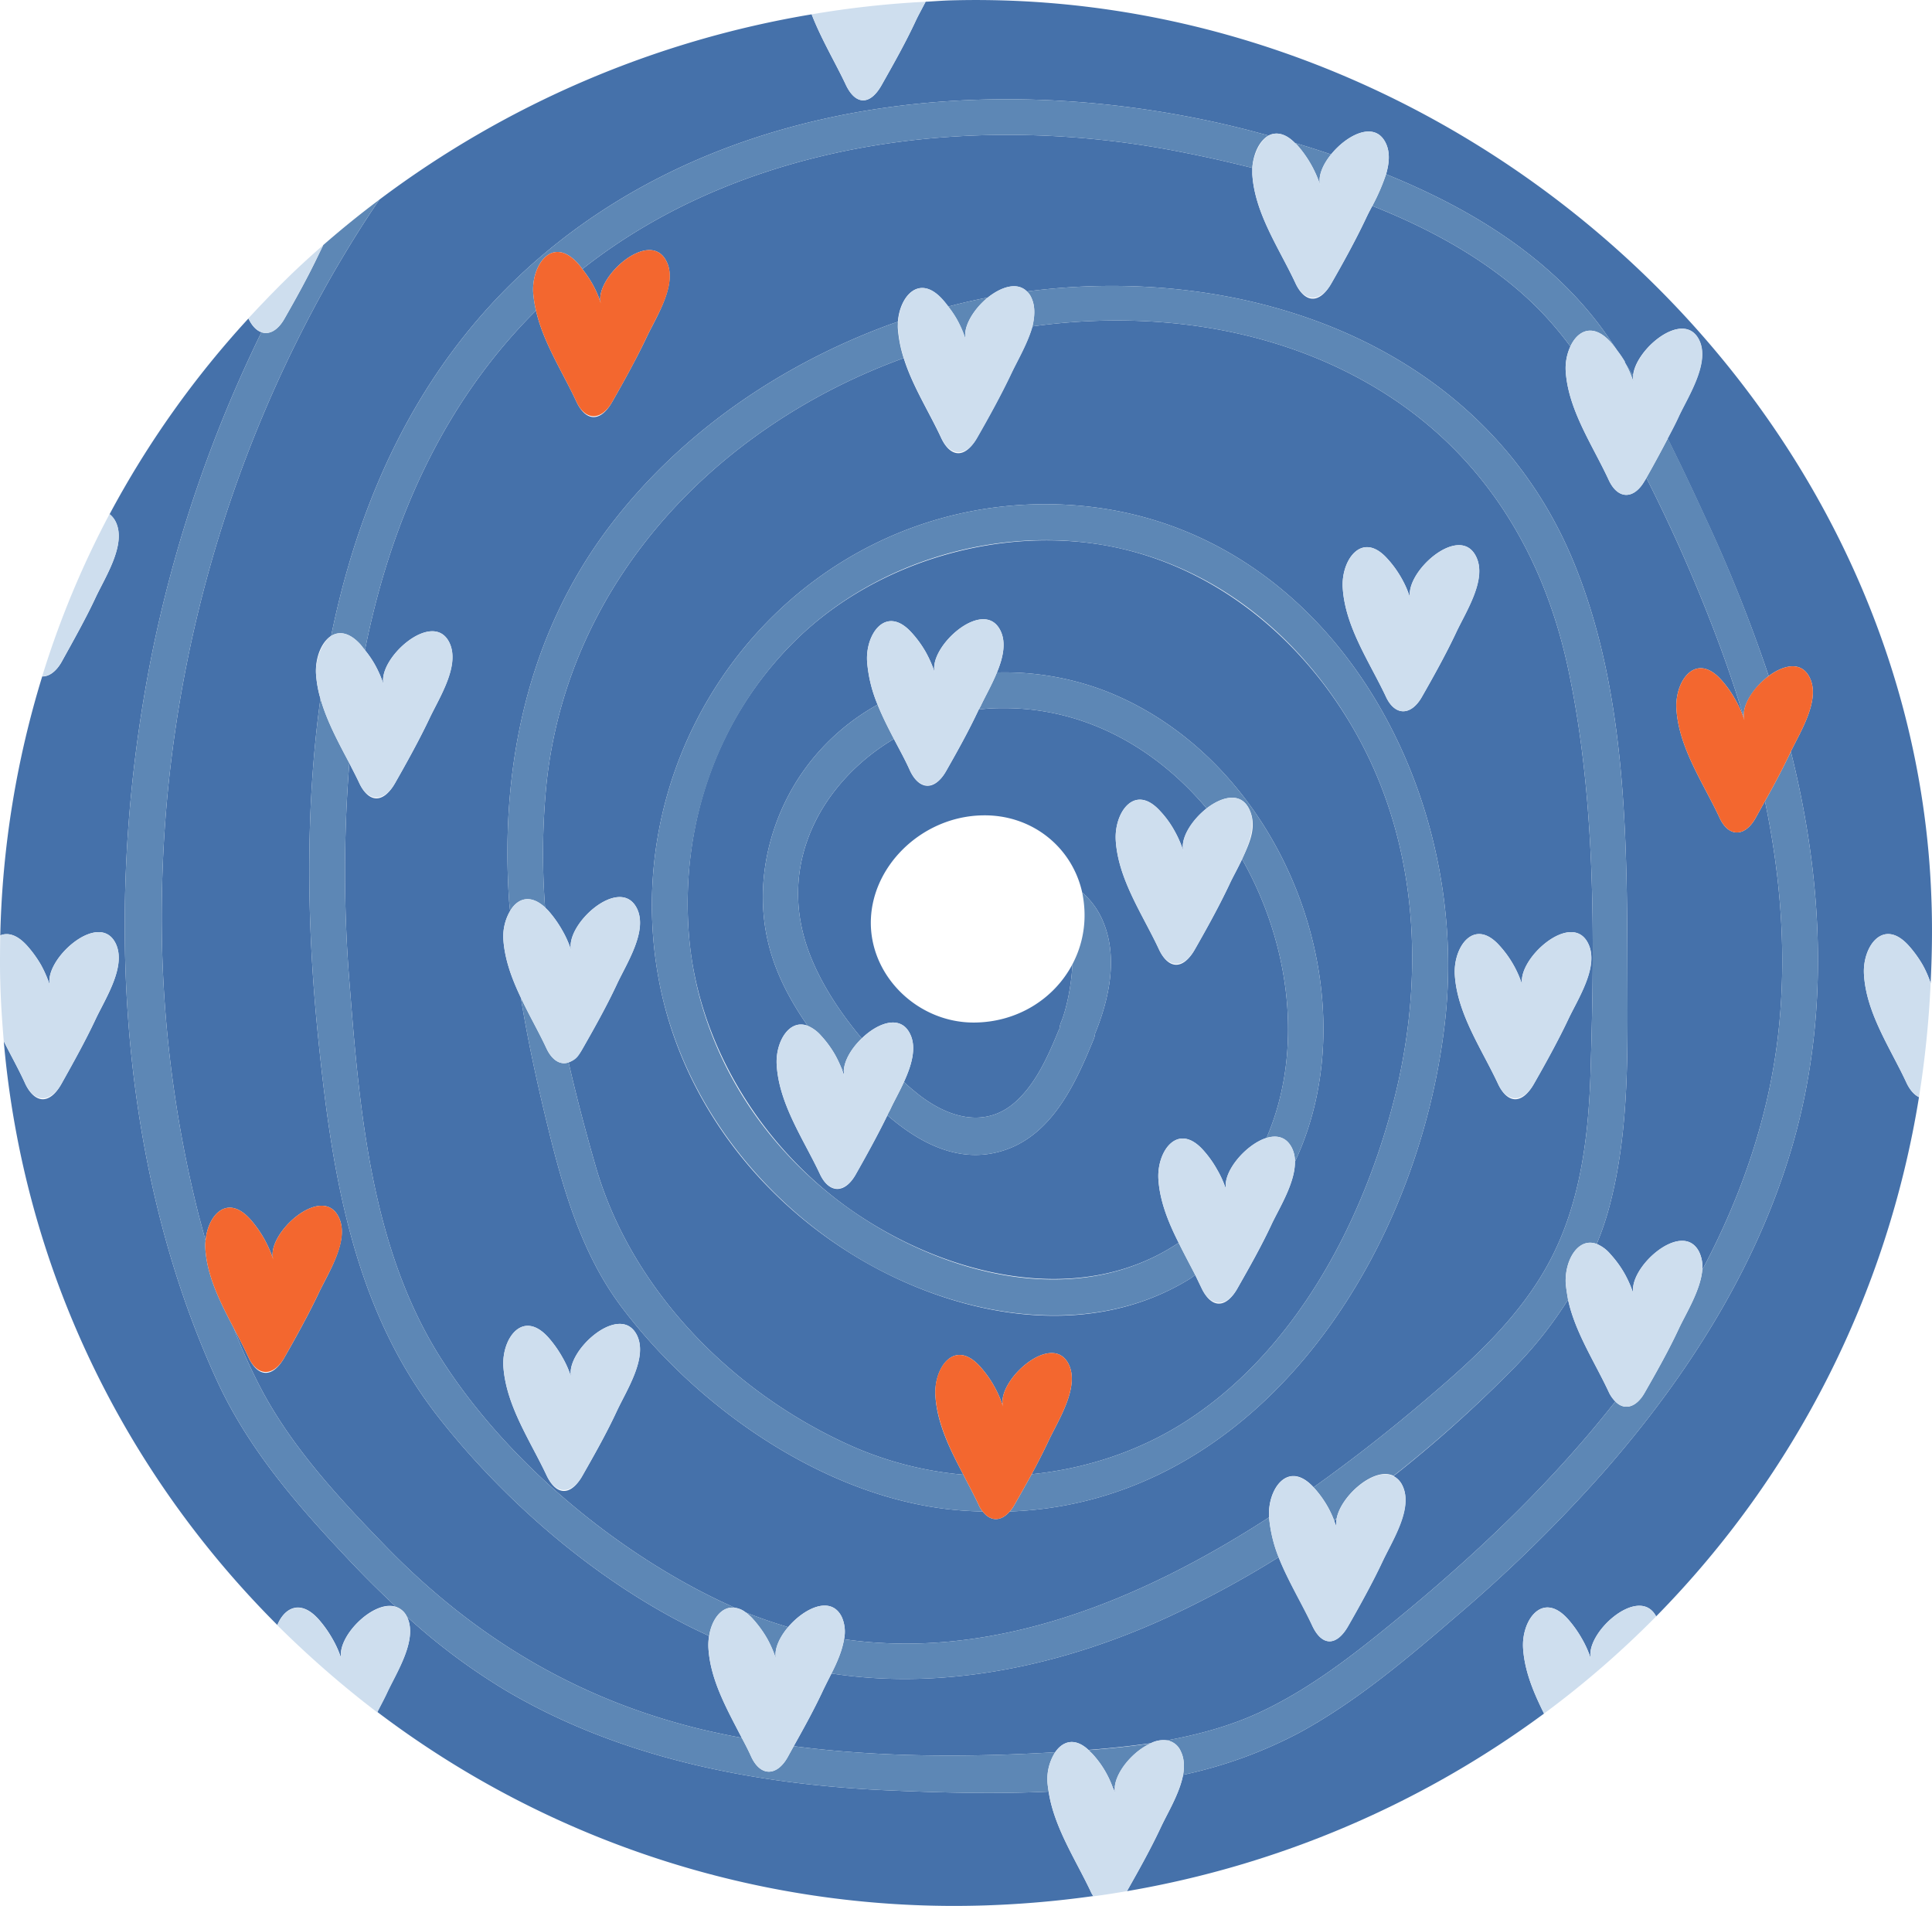 <svg xmlns="http://www.w3.org/2000/svg" width="829.1" height="817.8" viewBox="-0.015 -0.043 829.099 817.777" style=""><g><title>love74_334403110</title><g data-name="Layer 2"><path d="M606 689.3c31.7-26.5 61.7-55.5 87.2-88a14.1 14.1 0 0 1-2.8-4c-5.9-12.7-14.5-25.7-17.5-39.7a175.3 175.3 0 0 1-24.3 30.4 551 551 0 0 1-50.6 45.3 8.7 8.7 0 0 1 3.8 4c4.8 9.7-4.5 24-8.5 32.6s-9.6 18.7-14.8 27.8-11.5 8.3-15.4-.3-10.4-19.2-14.4-29.3a436.3 436.3 0 0 1-46.4 25.2c-44.9 20.9-96.2 32.3-145.5 24.7-1.5 3-3 5.9-4.1 8.3-3.7 7.8-7.9 15.4-12.1 22.9 37.1 4.8 74.9 4.8 112.2 2.6 3.2-4.7 8.4-6.5 14.3-1 9-.7 17.9-1.6 26.8-2.9a11.7 11.7 0 0 1 6.9-1.2c13.6-2.5 26.9-6.1 39.5-11.9 24.2-11.2 45.3-28.6 65.7-45.5z" fill="#4571aa"></path><path d="M573.6 651.6l-1.1.8c.4 1.1.9 2.2 1.2 3.3a9.4 9.4 0 0 1-.1-4.1z" fill="#4571aa"></path><path d="M478.6 769.7a8.5 8.5 0 0 1-.2-3.2h-1a19.8 19.8 0 0 1 1.2 3.2z" fill="#4571aa"></path><path d="M362.1 459.5l-1-1.2c.5 1.2.9 2.4 1.3 3.6a9.9 9.9 0 0 1-.3-2.4z" fill="#4571aa"></path><path d="M414.4 145.9v-.4h-.1z" fill="#4571aa"></path><path d="M828.8 384.8C821 171.3 626.6-5.8 408.2.1c-3.7.1-7.4.4-11 .6-1.5 2.9-3 5.6-4.1 7.9-4.4 9.5-9.6 18.7-14.8 27.9s-11.4 8.2-15.4-.3-10.6-19.7-14.6-30.1a425.3 425.3 0 0 0-185.5 79.5c-7 10.2-13.5 20.7-19.7 31.4a554.9 554.9 0 0 0-73.6 265.4 522.8 522.8 0 0 0 15.7 138.7l3 11.2c.9-10.7 9.1-20.3 19.1-9.3a49.4 49.4 0 0 1 6 8.4 52.4 52.4 0 0 1 4 9.1c-3.5-10.9 20.8-32.9 28-18.4 4.9 9.8-4.5 24.1-8.5 32.6s-9.6 18.7-14.8 27.8-11.5 8.3-15.4-.2c-1.9-4.1-4.1-8.3-6.3-12.5a240 240 0 0 0 12.4 27.3c13.5 25 33.2 46.1 52.8 66.3 38.2 39.3 82.6 65.9 136 78.7 5.6 1.3 11.2 2.5 16.8 3.5-6.3-12.2-13.5-24.8-14.3-38.5a22.7 22.7 0 0 1 .3-5.2c-45-20.5-86.6-56.2-116.1-93.8-37.7-48-46.3-108.2-52.1-167.2-4.4-45.7-5.1-94.2 1.4-141.2a48.2 48.2 0 0 1-1.9-10.6c-.4-6.7 2.2-13.6 6.5-16.3 12.8-62.7 40.3-120.9 91.2-163.8C315.9 39.4 434 29.8 535.4 55.7l9 2.4c3.1-1.6 7.1-1.1 11.3 3.2 5.2 1.5 10.4 3.2 15.5 4.9 6.8-8.4 18.7-14.5 23.4-5 2 4 1.6 8.7.2 13.5 36.5 14.8 70.6 35.6 93.7 67.6 1.9 2.7 3.7 5.3 5.5 8.1a48.7 48.7 0 0 1 3.2 4.7v.3l3.6 5.7c1-11.4 21.7-28.6 28.3-15.3 4.8 9.7-4.6 24.1-8.6 32.6-1.5 3.3-3.2 6.5-4.9 9.7 5.6 11.1 10.9 22.4 16 33.5A649.6 649.6 0 0 1 759 290c6.5-4.8 14.1-6.5 17.6.7 4.7 9.4-3.9 23.1-8.1 31.7 14 55.7 16.8 114.2.5 169.7-15.3 52.1-45.1 98.7-80.7 139.3a623.3 623.3 0 0 1-61.9 60.8c-21.5 18.5-43.9 37.7-69 51.3a192.9 192.9 0 0 1-49.7 18c-1.5 8-6.8 16.6-9.5 22.4-4.4 9.4-9.5 18.5-14.6 27.5a420.6 420.6 0 0 0 179-76.2c-4.5-9-8.4-18.3-9-28.1-.7-11.8 8.2-24.7 19.2-12.5a49.4 49.4 0 0 1 6 8.4 43.4 43.4 0 0 1 4 9.1c-3.4-10.9 20.5-32.6 27.9-18.6a410.9 410.9 0 0 0 112.8-222.8c-1.9-.9-3.7-2.8-5.2-5.8-6.8-14.8-17.4-30-18.4-46.7-.8-11.9 8.1-24.7 19.1-12.6a50 50 0 0 1 6.1 8.4 44.9 44.9 0 0 1 3.4 7.8c.6-12.2.8-24.5.3-37z" fill="#4571aa"></path><path d="M544.6 651v-.3c-.7-11.8 8.1-24.6 19.1-12.6 17.3-12.3 33.9-25.4 49.2-38.5 19.6-16.6 39-34.5 51.4-57.2 14.1-25.7 17.5-55.3 18.3-84 1.7-56.6 2.2-116.1-9.7-171.7-11.2-52.1-38.9-95.5-85.7-122.2-43.3-24.8-95.1-31.3-144.2-24.5-2 7.2-6.5 14.8-9 20.1-4.5 9.5-9.6 18.7-14.8 27.8s-11.5 8.3-15.4-.2c-5.1-11-12.3-22.2-16-34.1-79.4 28.8-143.6 94.7-153.2 181.8a303.1 303.1 0 0 0-.7 53.9l1.3 1.3a49.4 49.4 0 0 1 6 8.4 43.4 43.4 0 0 1 4 9.1c-3.4-11 20.8-33 28.1-18.4 4.8 9.7-4.6 24-8.6 32.6s-9.6 18.7-14.8 27.8c-1.7 3-3.8 4.9-5.9 5.7 3.5 15.3 7.5 30.4 11.8 45.2 15.6 53.4 59.5 97.3 110.3 119.7a151.1 151.1 0 0 0 47.3 12c-5.7-10.8-11.3-22-12-33.9s8.1-24.7 19.1-12.6a47 47 0 0 1 6.1 8.5 48 48 0 0 1 3.9 9c-3.4-10.9 20.9-32.9 28.1-18.4 4.8 9.8-4.5 24.1-8.5 32.6-2.3 4.9-4.8 9.8-7.4 14.6 24.9-2.5 49.2-10.9 69.8-25.1 43.6-29.8 70.9-81.1 84.5-130.9 14.2-52.1 12.8-109.3-12.8-157.7-21.9-41.5-59.8-74.7-106.5-84.2s-100.8 5.5-135.9 39.7-50 81.1-46.1 127.6 31.5 91.1 70.6 118 96.4 42.1 139.5 13.3c-4.4-8.7-8.1-17.8-8.7-27.3-.7-11.9 8.2-24.7 19.2-12.5a45.8 45.8 0 0 1 6 8.4 45 45 0 0 1 4 9c-2.3-7.3 8-19.7 17.2-22.6 16.1-37.3 10.3-83-10.5-119.6-1.9 4.1-4.1 7.9-5.5 11-4.5 9.5-9.6 18.7-14.8 27.8s-11.5 8.3-15.4-.2c-6.9-14.8-17.5-30-18.5-46.7-.7-11.9 8.1-24.7 19.1-12.5a41.9 41.9 0 0 1 6.1 8.4 48 48 0 0 1 3.9 9c-1.7-5.4 3.5-13.5 9.9-18.6-21.8-25.9-52.5-43.5-88.4-43a73 73 0 0 0-9.4.6c-4.2 9-9.1 17.8-14 26.4s-11.5 8.3-15.5-.2c-2-4.5-4.5-9-6.9-13.6-30.3 18-49.9 52.3-37.2 89.4 4.7 13.7 13.3 27.1 23.4 39.1 6.9-6.7 16.6-10.3 20.7-2 3 6 .6 13.7-2.6 20.7 1.3 1.2 2.7 2.5 4.1 3.6 13.2 11.3 30.9 17.6 44.9 3.9 8.3-8 13.2-19.5 17.5-29.9l.3-.6a7.7 7.7 0 0 1 .7-2.8c1.9-4.5 4.4-14.9 4.8-24.7-7.8 14.8-23.6 24.9-42.2 25-23.5.1-43.7-18.9-44.3-41.8-.6-24.8 21.7-46.7 48-47.1 21.1-.4 38.4 13.6 42.7 33.1a33.2 33.2 0 0 1 8.6 11.6c7 15.6 3.1 33.8-3.1 49a7.1 7.1 0 0 1-.6 2.4c-7.6 18.6-17.6 40.8-38.4 47.6-18.8 6.2-36.1-2.9-50.1-15-4.2 8.6-8.9 17-13.6 25.4s-11.5 8.2-15.4-.3c-6.9-14.7-17.5-29.9-18.5-46.7-.6-9.6 5.2-19.9 13.3-16.8-7.8-11.2-14.1-23.2-17.1-36.3-5.6-24.1.1-50.1 13.6-70.6a95.9 95.9 0 0 1 33.5-30.9 59.8 59.8 0 0 1-4.5-18.4c-.8-11.9 8.1-24.7 19.1-12.5a46.2 46.2 0 0 1 6.1 8.4 51 51 0 0 1 3.9 9c-3.4-10.9 20.9-32.9 28.1-18.3 2.6 5.2 1.1 11.8-1.5 18a120.5 120.5 0 0 1 47.7 8.4c76.1 30.6 113.5 130.7 80.2 201.5.1 9-6.6 19.7-9.9 26.6-4.4 9.5-9.6 18.7-14.8 27.8s-11.4 8.3-15.4-.2l-2.7-5.6-2.2 1.6c-45.4 28.1-103.9 15.6-146.7-11.5s-73.5-70.2-81.8-119.6c-17.6-104 61.4-202.3 168.2-201.2 114.6 1.3 181.5 117.2 169.7 221.9-11.4 101.1-80.4 206.4-186.8 210.3-3.7 4.3-8.2 4.4-11.6 0a156.3 156.3 0 0 1-16.6-1.2c-53.5-6.8-106.1-43.8-138.2-86.3-18-23.8-25.9-53-32.8-81.6-4.1-17-7.8-34.1-10.6-51.4-3.8-8-6.9-16.2-7.5-24.9a21.8 21.8 0 0 1 2.9-12.3c-.2-1.8-.4-3.5-.5-5.3-3.7-56.8 8.1-113.2 42.8-159.2 30.4-40.3 73.5-69.8 120.6-87.1l3.5-1.2c.8-10.9 9.1-20.7 19.1-9.6a37.6 37.6 0 0 1 2.5 3.1c5.6-1.5 11.3-2.8 17-3.9 5.8-4.6 12.6-6.8 16.8-2.6 93.6-12.2 195.2 22.2 234.1 114.9 24.2 57.9 23.4 124.2 23.6 185.8.1 30.3.2 61.1-7.4 90.6a126.8 126.8 0 0 1-5.8 17.4 15.5 15.5 0 0 1 5.9 4.4 46.2 46.2 0 0 1 6.1 8.4 51 51 0 0 1 3.9 9c-3.4-10.9 20.9-32.9 28.1-18.3a14.9 14.9 0 0 1 1.3 7.6c16.9-31.8 28.8-66.2 32.7-102.2 3.6-33.2 1-66.4-5.8-98.9l-4.1 7.4c-4.6 8-11.5 8.2-15.4-.3-6.9-14.8-17.5-30-18.5-46.7-.7-11.9 8.2-24.7 19.2-12.5a45.8 45.8 0 0 1 6 8.4 45 45 0 0 1 4 9c-.1-.3-.1-.6-.2-1-3.1-10.3-6.5-20.5-10.2-30.5a685.7 685.7 0 0 0-31.7-72.5 7.5 7.5 0 0 1-.7 1.2c-4.5 8-11.4 8.3-15.4-.2-6.8-14.8-17.4-30-18.5-46.7a22.3 22.3 0 0 1 2-10.7 151.4 151.4 0 0 0-13.8-16.2c-19.2-19.3-44.4-33.5-71.2-44.1-1.1 2-2 3.8-2.8 5.5-4.5 9.5-9.6 18.7-14.8 27.8s-11.5 8.3-15.4-.2c-6.9-14.8-17.5-30-18.5-46.7V72c-9.6-2.4-19.2-4.6-28.4-6.4-87.2-17.8-187.6-6.6-259.1 49.8a48.9 48.9 0 0 1 4.1 6 42.3 42.3 0 0 1 3.9 9c-3.4-10.9 20.9-32.9 28.1-18.3 4.9 9.7-4.5 24-8.5 32.5s-9.6 18.7-14.8 27.8-11.5 8.3-15.4-.2c-5.8-12.5-14.2-25.3-17.3-39-40.2 40-62.5 91.2-73.4 145.7a43.9 43.9 0 0 1 4.2 6.1 48 48 0 0 1 3.9 9c-3.4-10.9 20.9-32.9 28.1-18.4 4.8 9.8-4.5 24.1-8.5 32.6s-9.6 18.7-14.8 27.8-11.5 8.3-15.4-.2c-1.3-2.8-2.8-5.6-4.2-8.4a589.1 589.1 0 0 0 .2 95.8c4.2 54.3 9.5 113.8 39.8 160.7 27.7 43.1 74.2 81.9 120.4 103.6l5 2.3a9.4 9.4 0 0 1 4.7 2c6 2.4 12.1 4.5 18.2 6.3 6.9-8.1 18.4-13.7 23-4.4a15.6 15.6 0 0 1 1 9.6c63.7 9.2 126.9-16.3 182.4-52.3zm104.9-237a45.4 45.4 0 0 1 3.9 9.1c-3.4-10.9 20.9-32.9 28.1-18.4 4.9 9.8-4.5 24.1-8.5 32.6s-9.6 18.7-14.8 27.8-11.5 8.3-15.4-.2c-6.9-14.8-17.5-30-18.5-46.7-.7-11.9 8.2-24.7 19.1-12.6a45 45 0 0 1 6.1 8.4zm-39.4-114.9c-4.6 8-11.5 8.2-15.4-.3-6.9-14.7-17.5-29.9-18.5-46.7-.7-11.8 8.2-24.6 19.1-12.5a45 45 0 0 1 6.1 8.4 43 43 0 0 1 3.9 9.1c-3.4-10.9 20.9-33 28.1-18.4 4.9 9.7-4.5 24-8.5 32.6s-9.6 18.7-14.8 27.8zM264.7 605.4c-4.4 9.5-9.6 18.7-14.8 27.8s-11.4 8.3-15.4-.3c-6.9-14.7-17.4-29.9-18.5-46.7-.7-11.8 8.2-24.6 19.2-12.5a49.4 49.4 0 0 1 6 8.4 43.4 43.4 0 0 1 4 9.1c-3.4-10.9 20.8-32.9 28.1-18.4 4.8 9.7-4.6 24-8.6 32.6z" fill="#4571aa"></path><path d="M450 768.7c-23.9 1.1-47.8.4-70.1-.6-56.5-2.6-113.9-13.8-163-42.9a266.2 266.2 0 0 1-42.3-31.6c4.9 9.7-4.5 24-8.5 32.6-1.3 2.8-2.8 5.5-4.2 8.3a409.8 409.8 0 0 0 261.4 83 434.8 434.8 0 0 0 45.9-4 10.5 10.5 0 0 1-1.2-2.1c-6.4-13.5-15.7-27.5-18-42.7z" fill="#4571aa"></path><path d="M136.6 694.6a49.4 49.4 0 0 1 6 8.4 43.4 43.4 0 0 1 4 9.1c-2.9-9.2 13.6-26 23.3-22.7-7.2-6.8-14.3-13.8-21.1-21.1-21.7-23-42.2-46.7-55.6-75.7-44.4-96.7-48.6-213.5-27.1-316.5a572.7 572.7 0 0 1 46.1-133.6c-2.1-.7-4.1-2.7-5.6-5.9a408.3 408.3 0 0 0-59.6 84 9.4 9.4 0 0 1 2.6 3.2c4.8 9.7-4.6 24-8.6 32.6s-9.6 18.6-14.7 27.8c-2.4 4.1-5.4 6.1-8.2 6a408.7 408.7 0 0 0-18 111.1c3.2-1.3 7.1-.4 11.4 4.3a50 50 0 0 1 6.1 8.4 52 52 0 0 1 3.9 9.1c-3.4-10.9 20.9-32.9 28.1-18.4 4.8 9.8-4.6 24.1-8.6 32.6s-9.6 18.7-14.7 27.8-11.5 8.3-15.5-.2c-2.7-6-6.1-12-9.2-18.2 8.5 97.8 52 185.2 117.4 250.5 3-7.3 9.8-11.2 17.6-2.6z" fill="#4571aa"></path><path d="M757.4 343.7c6.8 32.5 9.4 65.7 5.8 98.9-3.9 36-15.8 70.4-32.7 102.2-.7 8.6-6.8 18.4-9.9 24.9-4.4 9.5-9.6 18.7-14.8 27.8-3.6 6.4-8.7 7.8-12.6 3.8-25.5 32.5-55.5 61.5-87.2 88-20.4 16.9-41.5 34.3-65.7 45.5-12.6 5.8-25.9 9.4-39.5 11.9a7.8 7.8 0 0 1 5.9 4.7c1.5 3 1.6 6.5 1 10.1a192.9 192.9 0 0 0 49.7-18c25.1-13.6 47.5-32.8 69-51.3a623.3 623.3 0 0 0 61.9-60.8c35.6-40.6 65.4-87.2 80.7-139.3 16.3-55.5 13.5-114-.5-169.7l-.4.9c-3.3 6.9-6.9 13.7-10.7 20.4z" fill="#5d87b5"></path><path d="M554.4 492.5a13.1 13.1 0 0 1 1.3 5.9c33.3-70.8-4.1-170.9-80.2-201.5a120.5 120.5 0 0 0-47.7-8.4c-2.2 5.4-5.2 10.6-7 14.5-.3.5-.5 1-.8 1.4a73 73 0 0 1 9.4-.6c35.9-.5 66.6 17.1 88.4 43 6.6-5.1 14.6-7.1 18.2.2s.4 14.3-3 21.6c20.8 36.6 26.6 82.3 10.5 119.6 4.4-1.3 8.5-.5 10.9 4.3z" fill="#5d87b5"></path><path d="M315.3 689.8l-5-2.3c-46.2-21.7-92.7-60.5-120.4-103.6-30.3-46.9-35.6-106.4-39.8-160.7a589.1 589.1 0 0 1-.2-95.8c-4.7-8.9-9.7-18.1-12.4-27.7-6.5 47-5.8 95.5-1.4 141.2 5.8 59 14.4 119.2 52.1 167.2 29.5 37.6 71.1 73.3 116.1 93.8 1.1-7 5.3-12.9 11-12.1z" fill="#5d87b5"></path><path d="M660.1 132.4a151.4 151.4 0 0 1 13.8 16.2c3.1-6.8 9.7-10.2 17.2-1.9 1 1.2 2 2.4 2.9 3.7-1.8-2.8-3.6-5.4-5.5-8.1-23.1-32-57.2-52.8-93.7-67.6a87.2 87.2 0 0 1-5.9 13.6c26.8 10.6 52 24.8 71.2 44.1z" fill="#5d87b5"></path><path d="M122 136.8c-2.8 4.9-6.5 6.9-9.8 5.7a572.7 572.7 0 0 0-46.1 133.6c-21.5 103-17.3 219.8 27.1 316.5 13.4 29 33.9 52.7 55.6 75.7 6.8 7.3 13.9 14.3 21.1 21.1a7.9 7.9 0 0 1 4.7 4.2 266.2 266.2 0 0 0 42.3 31.6c49.1 29.1 106.5 40.3 163 42.9 22.3 1 46.2 1.7 70.1.6-.2-1.3-.4-2.6-.5-3.9a21.4 21.4 0 0 1 3.3-13c-37.3 2.2-75.1 2.2-112.2-2.6l-2.7 4.9c-4.6 8-11.5 8.2-15.5-.3-1.2-2.7-2.6-5.4-4.1-8.2-5.6-1-11.2-2.2-16.8-3.5-53.4-12.8-97.8-39.4-136-78.7-19.6-20.2-39.3-41.3-52.8-66.3a240 240 0 0 1-12.4-27.3c-5.7-10.9-11.5-22.2-12.2-34.2a18.2 18.2 0 0 1 .1-3.3l-3-11.2a522.8 522.8 0 0 1-15.7-138.7A554.9 554.9 0 0 1 143.1 117c6.2-10.7 12.7-21.2 19.7-31.4-8.3 6.2-16.3 12.7-24.1 19.5l-1.9 3.9c-4.5 9.5-9.6 18.7-14.8 27.8z" fill="#5d87b5"></path><path d="M343.1 333.2c-13.5 20.5-19.2 46.5-13.6 70.6 3 13.1 9.3 25.1 17.1 36.3a16 16 0 0 1 5.8 4.3 45 45 0 0 1 6.1 8.4 55.2 55.2 0 0 1 2.6 5.5l1 1.2c.1-4.4 3.3-9.8 7.7-14-10.1-12-18.7-25.4-23.4-39.1-12.7-37.1 6.9-71.4 37.2-89.4-2.5-4.8-5-9.7-7-14.7a95.9 95.9 0 0 0-33.5 30.9z" fill="#5d87b5"></path><path d="M414.3 145.5h.1c-1.3-5.3 3.4-12.9 9.5-17.9-5.7 1.1-11.4 2.4-17 3.9a45 45 0 0 1 3.6 5.3 47.8 47.8 0 0 1 3.8 8.7z" fill="#5d87b5"></path><path d="M234.5 449.8c-3.3-7.1-7.5-14.3-11-21.8 2.8 17.3 6.5 34.4 10.6 51.4 6.9 28.6 14.8 57.8 32.8 81.6 32.1 42.5 84.7 79.5 138.2 86.3a156.3 156.3 0 0 0 16.6 1.2 10.9 10.9 0 0 1-1.8-3c-2-4.2-4.3-8.5-6.5-12.8a151.1 151.1 0 0 1-47.3-12c-50.8-22.4-94.7-66.3-110.3-119.7-4.3-14.8-8.3-29.9-11.8-45.2-3.4 1.2-7-.7-9.5-6z" fill="#5d87b5"></path><path d="M738.2 277.5c3.7 10 7.1 20.2 10.2 30.5-.9-5.5 4.3-13.2 10.6-18a649.6 649.6 0 0 0-27.3-68.4c-5.1-11.1-10.4-22.4-16-33.5-3 5.7-6 11.3-9.2 16.9a685.7 685.7 0 0 1 31.7 72.5z" fill="#5d87b5"></path><path d="M700.9 161.1l-3.6-5.7a48.7 48.7 0 0 1 3.8 8.8 8 8 0 0 1-.2-3.1z" fill="#5d87b5"></path><path d="M154.7 276.5l1.9 2.4c10.9-54.5 33.2-105.7 73.4-145.7a51.3 51.3 0 0 1-1.2-7.7c-.7-11.9 8.2-24.7 19.2-12.5a22.3 22.3 0 0 1 1.9 2.4C321.4 59 421.8 47.8 509 65.6c9.2 1.8 18.8 4 28.4 6.4.4-6 3-11.7 7-13.9l-9-2.4C434 29.8 315.9 39.4 233.3 109c-50.9 42.9-78.4 101.1-91.2 163.8 3.4-2.1 7.8-1.6 12.6 3.7z" fill="#5d87b5"></path><path d="M433.3 648.5c106.4-3.9 175.4-109.2 186.8-210.3 11.8-104.7-55.1-220.6-169.7-221.9-106.8-1.1-185.8 97.2-168.2 201.2 8.3 49.4 39.9 92.9 81.8 119.6s101.3 39.6 146.7 11.5l2.2-1.6c-2.3-4.5-4.8-9.1-7.1-13.8-43.1 28.8-99.5 14.3-139.5-13.3s-66.5-70.4-70.6-118 12.5-94.9 46.1-127.6c35.1-34.2 88-49.4 135.9-39.7s84.6 42.7 106.5 84.2c25.6 48.4 27 105.6 12.8 157.7-13.6 49.8-40.9 101.1-84.5 130.9-20.6 14.2-44.9 22.6-69.8 25.1-2.4 4.4-4.9 8.8-7.4 13.2a15.5 15.5 0 0 1-2 2.8z" fill="#5d87b5"></path><path d="M685.2 533.7a126.8 126.8 0 0 0 5.8-17.4c7.6-29.5 7.5-60.3 7.4-90.6-.2-61.6.6-127.9-23.6-185.8-38.9-92.7-140.5-127.1-234.1-114.9a8 8 0 0 1 1.8 2.5c1.8 3.7 1.6 8 .5 12.5 49.1-6.8 100.9-.3 144.2 24.5 46.8 26.7 74.5 70.1 85.7 122.2 11.9 55.6 11.4 115.1 9.7 171.7-.8 28.7-4.2 58.3-18.3 84-12.4 22.7-31.8 40.6-51.4 57.2-15.3 13.1-31.9 26.2-49.2 38.5a45 45 0 0 1 6.1 8.4 43.5 43.5 0 0 1 2.7 5.8l1.1-.8c1.8-9.7 16.2-22.4 24.4-18.3a551 551 0 0 0 50.6-45.2 175.3 175.3 0 0 0 24.3-30.4c-.4-2.3-.8-4.7-1-7-.5-9.7 5.2-19.9 13.3-16.9z" fill="#5d87b5"></path><path d="M502.3 693.3a436.3 436.3 0 0 0 46.4-25.2 60.1 60.1 0 0 1-4.1-17.1c-55.5 36-118.7 61.5-182.4 52.3-.8 4.9-3 10-5.4 14.7 49.3 7.6 100.6-3.8 145.5-24.7z" fill="#5d87b5"></path><path d="M385.3 138l-3.5 1.2c-47.1 17.3-90.2 46.8-120.6 87.1-34.7 46-46.5 102.4-42.8 159.2.1 1.8.3 3.5.5 5.3 3.1-5.3 8.6-7.4 15-1.5a303.1 303.1 0 0 1 .7-53.9c9.6-87.1 73.8-153 153.2-181.8a54.1 54.1 0 0 1-2.5-12.6c-.1-1 0-2 0-3z" fill="#5d87b5"></path><path d="M323.1 694.6a50 50 0 0 1 6.1 8.4 48.9 48.9 0 0 1 3.9 9.1c-1.2-4 1.2-9.4 5.1-14-6.1-1.8-12.2-3.9-18.2-6.3a19.1 19.1 0 0 1 3.1 2.8z" fill="#5d87b5"></path><path d="M468.6 752.3a41.9 41.9 0 0 1 6.1 8.4 44.7 44.7 0 0 1 2.7 5.9h1c.7-6.8 8.1-15.4 15.5-18.6-8.9 1.3-17.8 2.2-26.8 2.9z" fill="#5d87b5"></path><path d="M562.6 70.5a49.3 49.3 0 0 1 4 9.1c-1.2-3.8 1-9 4.6-13.4-5.1-1.7-10.3-3.4-15.5-4.9l.9.8a49.4 49.4 0 0 1 6 8.4z" fill="#5d87b5"></path><path d="M380.8 478.5c14 12.1 31.3 21.2 50.1 15 20.8-6.8 30.8-29 38.4-47.6a7.1 7.1 0 0 0 .6-2.4c6.2-15.2 10.1-33.4 3.1-49a33.2 33.2 0 0 0-8.6-11.6 49.3 49.3 0 0 1 1 8.6 44.9 44.9 0 0 1-5.2 22.2c-.4 9.8-2.9 20.2-4.8 24.7a7.7 7.7 0 0 0-.7 2.8l-.3.6c-4.3 10.4-9.2 21.9-17.5 29.9-14 13.7-31.7 7.4-44.9-3.9-1.4-1.1-2.8-2.4-4.1-3.6-2 4.4-4.4 8.6-5.9 11.9-.4.8-.9 1.6-1.2 2.4z" fill="#5d87b5"></path><path d="M421.7 648.5c3.4 4.4 7.9 4.3 11.6 0a15.5 15.5 0 0 0 2-2.8c2.5-4.4 5-8.8 7.4-13.2s5.1-9.7 7.4-14.6c4-8.5 13.3-22.8 8.5-32.6-7.2-14.5-31.5 7.5-28.1 18.4a48 48 0 0 0-3.9-9 47 47 0 0 0-6.1-8.5c-11-12.1-19.9.7-19.1 12.6s6.3 23.1 12 33.9c2.2 4.3 4.5 8.6 6.5 12.8a10.9 10.9 0 0 0 1.8 3z" fill="#f3672f"></path><path d="M362.4 461.9c-.4-1.2-.8-2.4-1.3-3.6a55.2 55.2 0 0 0-2.6-5.5 45 45 0 0 0-6.1-8.4 16 16 0 0 0-5.8-4.3c-8.1-3.1-13.9 7.2-13.3 16.8 1 16.8 11.6 32 18.5 46.7 3.9 8.5 10.8 8.3 15.4.3s9.4-16.8 13.6-25.4c.3-.8.8-1.6 1.2-2.4 1.5-3.3 3.9-7.5 5.9-11.9 3.2-7 5.6-14.7 2.6-20.7-4.1-8.3-13.8-4.7-20.7 2-4.4 4.2-7.6 9.6-7.7 14a9.9 9.9 0 0 0 .3 2.4z" fill="#cedeee"></path><path d="M573.6 651.6a9.4 9.4 0 0 0 .1 4.1c-.3-1.1-.8-2.2-1.2-3.3a43.5 43.5 0 0 0-2.7-5.8 45 45 0 0 0-6.1-8.4c-11-12-19.8.8-19.1 12.6v.3a60.1 60.1 0 0 0 4.1 17.1c4 10.1 9.9 19.8 14.4 29.3s10.8 8.3 15.4.3 10.3-18.3 14.8-27.8 13.3-22.9 8.5-32.6a8.7 8.7 0 0 0-3.8-4c-8.2-4.2-22.6 8.5-24.4 18.2z" fill="#cedeee"></path><path d="M507.7 761.5c.6-3.6.5-7.1-1-10.1a7.8 7.8 0 0 0-5.9-4.7 11.7 11.7 0 0 0-6.9 1.2c-7.4 3.2-14.8 11.8-15.5 18.6a8.5 8.5 0 0 0 .2 3.2 19.8 19.8 0 0 0-1.2-3.1 44.7 44.7 0 0 0-2.7-5.9 41.9 41.9 0 0 0-6.1-8.4l-1.5-1.5c-5.9-5.5-11.1-3.7-14.3 1a21.4 21.4 0 0 0-3.3 13c.1 1.3.3 2.6.5 3.9 2.3 15.2 11.6 29.2 18 42.8a10.5 10.5 0 0 0 1.2 2.1c4.8-.6 9.6-1.4 14.4-2.2 5.1-9 10.2-18.1 14.6-27.5 2.7-5.8 8-14.4 9.5-22.4z" fill="#cedeee"></path><path d="M515.6 552.6c4 8.5 10.9 8.3 15.4.2s10.4-18.3 14.8-27.8c3.3-6.9 10-17.6 9.9-26.6a13.1 13.1 0 0 0-1.3-5.9c-2.4-4.8-6.5-5.6-10.9-4.3-9.2 2.9-19.5 15.3-17.2 22.6a45 45 0 0 0-4-9 45.8 45.8 0 0 0-6-8.4c-11-12.2-19.9.6-19.2 12.5.6 9.5 4.3 18.6 8.7 27.3 2.3 4.7 4.8 9.3 7.1 13.8z" fill="#cedeee"></path><path d="M337.9 754.1l2.7-4.9c4.2-7.5 8.4-15.1 12.1-22.9 1.1-2.4 2.6-5.3 4.1-8.3 2.4-4.7 4.6-9.8 5.4-14.7a15.6 15.6 0 0 0-1-9.6c-4.6-9.3-16.1-3.7-23 4.4-3.9 4.6-6.3 10-5.1 14a48.9 48.9 0 0 0-3.9-9.1 50 50 0 0 0-6.1-8.4 19.1 19.1 0 0 0-3.1-2.8 9.4 9.4 0 0 0-4.7-2c-5.7-.8-9.9 5.1-11 12.1a22.7 22.7 0 0 0-.3 5.2c.8 13.7 8 26.3 14.3 38.5 1.5 2.8 2.9 5.5 4.1 8.2 4 8.5 10.9 8.3 15.5.3z" fill="#cedeee"></path><path d="M633.4 238.7c-7.2-14.6-31.5 7.5-28.1 18.4a43 43 0 0 0-3.9-9.1 45 45 0 0 0-6.1-8.4c-10.9-12.1-19.8.7-19.1 12.5 1 16.8 11.6 32 18.5 46.7 3.9 8.5 10.8 8.3 15.4.3s10.3-18.3 14.8-27.8 13.4-22.9 8.5-32.6z" fill="#cedeee"></path><path d="M537.4 72v2.7c1 16.7 11.6 31.9 18.5 46.7 3.9 8.5 10.8 8.2 15.4.2s10.3-18.3 14.8-27.8c.8-1.7 1.7-3.5 2.8-5.5a87.2 87.2 0 0 0 5.9-13.6c1.4-4.8 1.8-9.5-.2-13.5-4.7-9.5-16.6-3.4-23.4 5-3.6 4.4-5.8 9.6-4.6 13.4a49.2 49.2 0 0 0-10-17.5l-.9-.8c-4.2-4.3-8.2-4.8-11.3-3.2s-6.6 7.9-7 13.9z" fill="#cedeee"></path><path d="M262.7 172.4c5.2-9.1 10.3-18.3 14.8-27.8s13.4-22.8 8.5-32.5c-7.2-14.6-31.5 7.4-28.1 18.3a42.3 42.3 0 0 0-3.9-9 48.9 48.9 0 0 0-4.1-6 22.3 22.3 0 0 0-1.9-2.4c-11-12.2-19.9.6-19.2 12.5a51.3 51.3 0 0 0 1.2 7.7c3.1 13.7 11.5 26.5 17.3 39 3.9 8.5 10.8 8.3 15.4.2z" fill="#f3672f"></path><path d="M442.5 127.5a8 8 0 0 0-1.8-2.5c-4.2-4.2-11-2-16.8 2.6s-10.8 12.6-9.5 17.9a47.8 47.8 0 0 0-3.8-8.7 45 45 0 0 0-3.6-5.3 37.6 37.6 0 0 0-2.5-3.1c-10-11.1-18.3-1.3-19.1 9.6 0 1-.1 2 0 3a54.1 54.1 0 0 0 2.5 12.6c3.7 11.9 10.9 23.1 16 34.1 3.9 8.5 10.8 8.2 15.4.2s10.3-18.3 14.8-27.8c2.5-5.3 7-12.9 9-20.1 1-4.5 1.2-8.8-.6-12.5z" fill="#cedeee"></path><path d="M378.3 36.5c5.2-9.2 10.4-18.4 14.8-27.9 1.1-2.3 2.6-5 4.1-7.9a413.2 413.2 0 0 0-48.9 5.4c4 10.4 10.1 20.4 14.6 30.1s10.9 8.3 15.4.3z" fill="#cedeee"></path><path d="M748.4 308c.1.4.1.7.2 1a45 45 0 0 0-4-9 45.8 45.8 0 0 0-6-8.4c-11-12.2-19.9.6-19.2 12.5 1 16.7 11.6 31.9 18.5 46.7 3.9 8.5 10.8 8.3 15.4.3l4.1-7.4c3.8-6.7 7.4-13.5 10.7-20.4l.4-.9c4.2-8.6 12.8-22.3 8.1-31.7-3.5-7.2-11.1-5.5-17.6-.7s-11.5 12.5-10.6 18z" fill="#f3672f"></path><path d="M819 405.6c-11-12.1-19.9.7-19.1 12.6 1 16.7 11.6 31.9 18.4 46.7 1.5 3 3.3 4.9 5.2 5.8a435.3 435.3 0 0 0 5-48.9 44.9 44.9 0 0 0-3.4-7.8 50 50 0 0 0-6.1-8.4z" fill="#cedeee"></path><path d="M682.8 712.1a43.4 43.4 0 0 0-4-9.1 49.4 49.4 0 0 0-6-8.4c-11-12.2-19.9.7-19.2 12.5.6 9.8 4.5 19.1 9 28.1a407.5 407.5 0 0 0 48.1-41.7c-7.4-14-31.3 7.7-27.9 18.6z" fill="#cedeee"></path><path d="M624.3 418.2c1 16.7 11.6 31.9 18.5 46.7 3.9 8.5 10.8 8.2 15.4.2s10.3-18.3 14.8-27.8 13.4-22.8 8.5-32.6c-7.2-14.5-31.5 7.5-28.1 18.4a45.5 45.5 0 0 0-10-17.5c-10.9-12.1-19.8.7-19.1 12.6z" fill="#cedeee"></path><path d="M729.2 537.2c-7.2-14.6-31.5 7.4-28.1 18.3a51 51 0 0 0-3.9-9 46.2 46.2 0 0 0-6.1-8.4 15.5 15.5 0 0 0-5.9-4.4c-8.1-3-13.8 7.2-13.3 16.9.2 2.3.6 4.7 1 7 3 14 11.6 27 17.5 39.7a14.1 14.1 0 0 0 2.8 4c3.9 4 9 2.6 12.6-3.8 5.2-9.1 10.4-18.3 14.8-27.8 3.1-6.5 9.2-16.3 9.9-24.9a14.9 14.9 0 0 0-1.3-7.6z" fill="#cedeee"></path><path d="M673.9 148.6a22.3 22.3 0 0 0-2 10.7c1.1 16.7 11.7 31.9 18.5 46.7 4 8.5 10.9 8.2 15.4.2a7.5 7.5 0 0 0 .7-1.2c3.2-5.6 6.2-11.2 9.2-16.9 1.7-3.2 3.4-6.4 4.9-9.7 4-8.5 13.4-22.9 8.6-32.6-6.6-13.3-27.3 3.9-28.3 15.3a8 8 0 0 0 .2 3.1 48.7 48.7 0 0 0-3.8-8.8v-.3a48.7 48.7 0 0 0-3.2-4.7c-.9-1.3-1.9-2.5-2.9-3.7-7.6-8.3-14.2-4.9-17.3 1.9z" fill="#cedeee"></path><path d="M245.2 591.2a43.4 43.4 0 0 0-4-9.1 49.4 49.4 0 0 0-6-8.4c-11-12.1-19.9.7-19.2 12.5 1.1 16.8 11.6 32 18.5 46.7 4 8.6 10.9 8.3 15.4.3s10.4-18.3 14.8-27.8 13.4-22.9 8.6-32.6c-7.3-14.5-31.5 7.5-28.1 18.4z" fill="#cedeee"></path><path d="M26.3 284.1c5.1-9.2 10.3-18.4 14.7-27.8s13.4-22.9 8.6-32.6a9.4 9.4 0 0 0-2.6-3.2 398.5 398.5 0 0 0-28.9 69.6c2.8.1 5.8-1.9 8.2-6z" fill="#cedeee"></path><path d="M154.1 335.8c3.9 8.5 10.8 8.3 15.4.2s10.3-18.3 14.8-27.8 13.3-22.8 8.5-32.6c-7.2-14.5-31.5 7.5-28.1 18.4a48 48 0 0 0-3.9-9 43.9 43.9 0 0 0-4.2-6.1l-1.9-2.4c-4.8-5.3-9.2-5.8-12.6-3.7s-6.9 9.6-6.5 16.3a48.2 48.2 0 0 0 1.9 10.6c2.7 9.6 7.7 18.8 12.4 27.7 1.4 2.8 2.9 5.6 4.2 8.4z" fill="#cedeee"></path><path d="M218.9 390.8a21.8 21.8 0 0 0-2.9 12.3c.6 8.7 3.7 16.9 7.5 24.9s7.7 14.7 11 21.8c2.5 5.3 6.1 7.2 9.5 6s4.2-2.7 5.9-5.7c5.2-9.1 10.4-18.3 14.8-27.8s13.4-22.9 8.6-32.6c-7.3-14.6-31.5 7.4-28.1 18.4a43.4 43.4 0 0 0-4-9.1 49.4 49.4 0 0 0-6-8.4l-1.3-1.3c-6.4-5.9-11.9-3.8-15 1.5z" fill="#cedeee"></path><path d="M174.6 693.7a7.9 7.9 0 0 0-4.7-4.2c-9.7-3.3-26.2 13.5-23.3 22.7a43.4 43.4 0 0 0-4-9.1 49.4 49.4 0 0 0-6-8.4c-7.8-8.6-14.6-4.7-17.6 2.6a435.2 435.2 0 0 0 42.9 37.4c1.4-2.8 2.9-5.5 4.2-8.3 4-8.7 13.4-23 8.5-32.7z" fill="#cedeee"></path><path d="M26.3 465.1c5.1-9.1 10.3-18.3 14.7-27.8s13.4-22.8 8.6-32.6c-7.2-14.5-31.5 7.5-28.1 18.4a52 52 0 0 0-3.9-9.1 50 50 0 0 0-6.1-8.4c-4.3-4.7-8.2-5.6-11.4-4.3-.1 6.5-.2 13.1 0 19.8.2 8.6.8 17.2 1.5 25.6 3.1 6.2 6.5 12.2 9.2 18.2 4 8.5 10.9 8.2 15.5.2z" fill="#cedeee"></path><path d="M100.3 569.8c2.2 4.2 4.4 8.4 6.3 12.5 3.9 8.5 10.8 8.3 15.4.2s10.3-18.3 14.8-27.8 13.4-22.8 8.5-32.6c-7.2-14.5-31.5 7.5-28 18.4a52.4 52.4 0 0 0-4-9.1 49.4 49.4 0 0 0-6-8.4c-10-11-18.2-1.4-19.1 9.3a18.2 18.2 0 0 0-.1 3.3c.7 12 6.5 23.3 12.2 34.2z" fill="#f3672f"></path><path d="M112.2 142.5c3.3 1.2 7-.8 9.8-5.7 5.2-9.1 10.3-18.3 14.8-27.8l1.9-3.9q-6.9 6-13.5 12.3c-6.4 6.2-12.6 12.6-18.6 19.1 1.5 3.3 3.5 5.3 5.6 6z" fill="#cedeee"></path><path d="M427.8 288.5c2.6-6.2 4.1-12.8 1.5-18-7.2-14.6-31.5 7.4-28.1 18.3a51 51 0 0 0-3.9-9 46.2 46.2 0 0 0-6.1-8.4c-11-12.2-19.9.6-19.1 12.5a59.8 59.8 0 0 0 4.5 18.4c2 5 4.5 9.9 7 14.7s4.9 9.1 6.9 13.6c4 8.5 10.9 8.3 15.5.2s9.8-17.4 14-26.4c.3-.4.5-.9.8-1.4 1.8-3.9 4.8-9.1 7-14.5z" fill="#cedeee"></path><path d="M536 347c-3.6-7.3-11.6-5.3-18.2-.2s-11.6 13.2-9.9 18.6a48 48 0 0 0-3.9-9 41.9 41.9 0 0 0-6.1-8.4c-11-12.2-19.8.6-19.1 12.5 1 16.7 11.6 31.9 18.5 46.7 3.9 8.5 10.8 8.3 15.4.2s10.3-18.3 14.8-27.8c1.4-3.1 3.6-6.9 5.5-11 3.4-7.3 6.1-15.3 3-21.6z" fill="#cedeee"></path></g></g></svg>